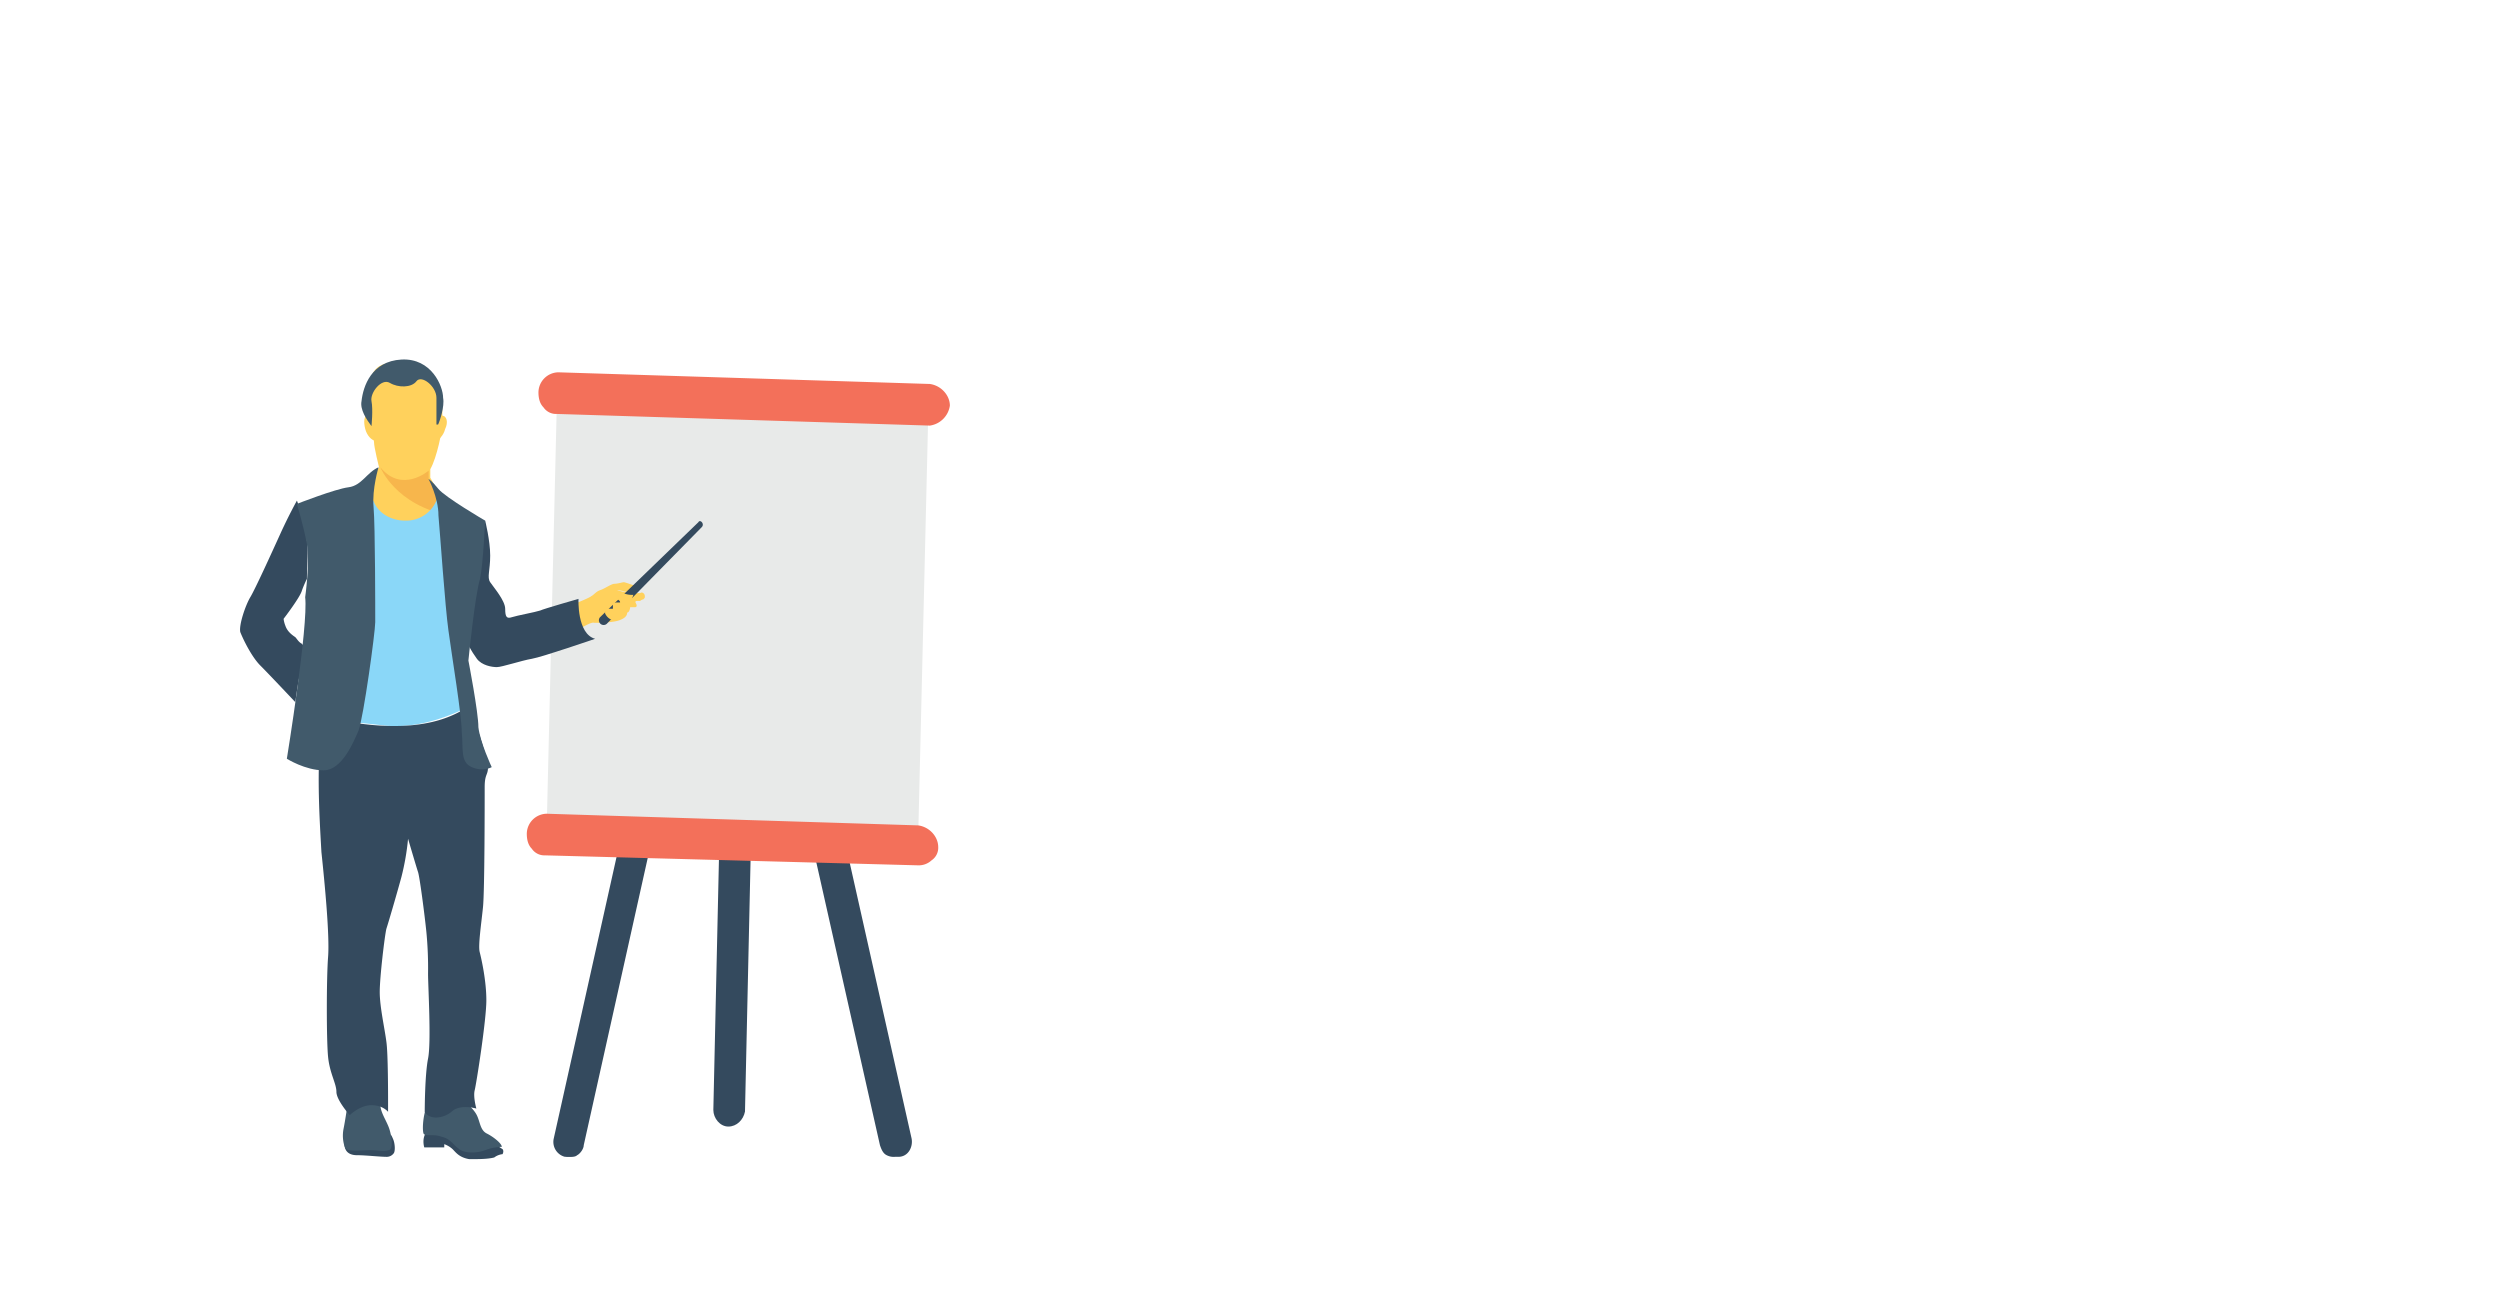 <svg id="Layer_1" data-name="Layer 1" xmlns="http://www.w3.org/2000/svg" viewBox="0 0 1377 719"><title>model2</title><rect width="1377" height="719" style="fill:#fff"/><path d="M533.11,712.1l-40.4-180H474.35l41.32,183.65c.92,2.75,1.84,4.59,3.67,5.51a8.28,8.28,0,0,0,4.59.92h1.84C531.28,722.21,534,716.7,533.11,712.1Z" transform="translate(-31 -85)" style="fill:#344a5e"/><path d="M376.33,531.32,336,712.11a8.48,8.48,0,0,0,5.89,10l1.38.13c2.13,0,4.49.16,5.58-.92,1.84-.92,3.67-3.67,3.67-5.51l41.3-185.38H376.33Z" transform="translate(-31 -85)" style="fill:#344a5e"/><path d="M427.58,532.12l-3.67,164.22c0,4.59,3.67,9.17,8.26,9.17h0c4.59,0,8.26-3.67,9.17-8.26L445,532.12Z" transform="translate(-31 -85)" style="fill:#344a5e"/><polygon points="306.67 223.42 511.26 228.93 505.76 460.12 301.17 453.7 306.67 223.42" style="fill:#e8eae9"/><path d="M554.19,308.42a13,13,0,0,1-11,11h0L337.67,313a8.34,8.34,0,0,1-7.34-3.67q-2.75-2.75-2.75-8.26a11.16,11.16,0,0,1,11-11l204.59,6.42C549.6,297.41,554.19,302.92,554.19,308.42Z" transform="translate(-31 -85)" style="fill:#f3705a"/><path d="M547.77,551.54a8.34,8.34,0,0,1-3.67,7.34,10.42,10.42,0,0,1-7.34,2.75h0l-205.51-5.5a8.34,8.34,0,0,1-7.34-3.67q-2.75-2.75-2.75-8.26a11.16,11.16,0,0,1,11-11l204.59,6.42C543.18,540.53,547.77,546,547.77,551.54Z" transform="translate(-31 -85)" style="fill:#f3705a"/><path d="M276.2,321.27c-.92,3.67-3.67,6.42-5.5,6.42-1.83-.92-2.75-3.67-1.83-7.34s3.67-6.42,5.5-6.42C277.12,313.93,278,317.6,276.2,321.27Z" transform="translate(-31 -85)" style="fill:#ffd15c"/><path d="M232.17,321.27c.92,3.67,3.67,6.42,5.5,6.42,2.75-.92,2.75-4.59,1.83-8.26S235.84,313,234,313C231.25,313.93,231.25,317.6,232.17,321.27Z" transform="translate(-31 -85)" style="fill:#ffd15c"/><path d="M229.49,351.94l10.32-9.38S237,331.29,237,328.48s-6.57-19.7-3.75-28.15,1.88-15,16-16,16.89,4.69,21.58,9.38c4.69,5.63,3.75,22.52,3.75,25.33s-2.81,17.83-6.57,24.4v4.69L278.28,366v17.83l-10.32.94-45-9.38Z" transform="translate(-31 -85)" style="fill:#ffd15c"/><path d="M278.11,365.3l-11-16.51V344.2S252.42,357,240.5,342.37c0,0,8.26,21.1,38.53,26.61Z" transform="translate(-31 -85)" style="fill:#f7b64c"/><path d="M347.11,417.73s8.6-3.44,9.46-4.3c1.72-.86,2.58-2.58,5.16-3.44s6-3.44,7.74-3.44,4.3-.86,5.16-.86,7.74,2.58,7.74,2.58,0,3.44-2.58,3.44c-.86,0-7.74-1.72-8.6-1.72s2.58.86,2.58.86,6.88.86,7.74.86h2.09c.86-.86,2.58,0,2.58,1.72h0c0,.86,0,.86-.86,1.72a3,3,0,0,0-1.72.86h-1.84c-.68,0-.95.48-.61,1.07,1.36,2.37-.33,2.37-.33,2.37h-2.75a4.25,4.25,0,0,1-.86,2.58c-.86.86-.86,0-.86,0s.86,2.58-3.44,4.3c-3.44,1.72-12.9,1.72-14.62,1.72-1.72-.86-9.46,4.3-9.46,4.3Z" transform="translate(-31 -85)" style="fill:#ffd15c"/><path d="M244.09,722.19a4.77,4.77,0,0,0,3.67-1.83c.92-.92.92-4.59,0-7.34-1.83-4.59-1.83-2.75-1.83-2.75l-24.77.92s-.92,3.67,0,6.42,3.67,3.67,6.42,3.67C232.17,721.27,240.42,722.19,244.09,722.19Z" transform="translate(-31 -85)" style="fill:#344a5e"/><path d="M222.09,695.58s-.92,6.42-1.83,11a19.57,19.57,0,0,0,.92,11c1.83,1.83,9.17.92,13.76.92s7.34.92,10.09,0c2.75,0,1.83-8.26,0-12.84s-4.59-8.26-4.59-12.84v-4.59Z" transform="translate(-31 -85)" style="fill:#415a6b"/><path d="M305.06,716.13l2.75,1.83s.92.92,0,2.75a9.26,9.26,0,0,0-4.59,1.83c-3.67.92-8.26.92-13.76.92-5.5-.92-7.34-3.67-9.17-5.5a13.43,13.43,0,0,0-4.59-2.75V717h-11s-1.83-5.5,1.83-9.17l3.67-3.67C271.12,704.2,305.06,716.13,305.06,716.13Z" transform="translate(-31 -85)" style="fill:#344a5e"/><path d="M287.21,691.91s4.59,3.67,6.42,7.34,1.83,8.26,5.5,10.09,8.26,5.5,8.26,7.34a27.75,27.75,0,0,0-9.17,1.83c-4.59,1.83-11.93,1.83-14.68-.92-2.75-1.83-4.59-5.5-9.17-6.42-4.59-1.83-9.17,0-10.09-1.83-.92-2.75,0-12.84,2.75-16.51C270.7,690.08,287.21,691.91,287.21,691.91Z" transform="translate(-31 -85)" style="fill:#415a6b"/><path d="M290.88,378.15l7.34-6.42S301,382.73,301,391s-1.83,11.93,0,14.68,8.26,10.09,8.26,14.68.92,5.5,3.67,4.59,12.84-2.75,15.6-3.67c1.83-.92,21.1-6.42,21.1-6.42s-.92,19.27,9.17,22c0,0-29.36,10.09-34.86,11s-16.51,4.59-19.27,4.59-8.26-.92-11-4.59-6.42-10.09-6.42-12.84C288.13,432.28,290.88,378.15,290.88,378.15Z" transform="translate(-31 -85)" style="fill:#344a5e"/><path d="M290,473.56s-22.94,13.76-47.71,11-27.52-2.75-27.52-3.67S227.58,394.66,232.17,361h4.59c2.75,7.09,10.09,10.76,17.43,10.76a18.09,18.09,0,0,0,17.43-11.62h1.83l11,73.09Z" transform="translate(-31 -85)" style="fill:#8ad7f8"/><path d="M209.88,480c32.11,7.34,60.55,7.34,79.82-6.42,0,0,10.09,29.36,10.09,33.95s-1.83,3.67-1.83,11,0,56.88-.92,66.06-2.75,21.1-1.83,24.77,3.67,15.6,3.67,26.61-5.5,45.87-6.42,49.54.92,10.09.92,10.09-9.17-2.75-13.76,1.83c-4.59,3.67-11.93,4.59-14.68,0,0,0,0-20.18,1.83-29.36s0-39.45,0-46.79a207.58,207.58,0,0,0-.92-22.94c-.92-9.17-3.67-30.28-4.59-33s-5.5-18.35-5.5-18.35a135.19,135.19,0,0,1-3.67,21.1c-2.75,10.09-7.34,25.69-8.26,28.44-.92,3.67-3.67,26.61-3.67,34.86s2.75,20.18,3.67,27.52c.92,6.42.92,29.36.92,33v5.5s-2.75-3.67-9.17-3.67-11.93,5.5-11.93,5.5S216.3,691,216.3,686.4s-3.67-10.09-4.59-19.27-.92-43.12,0-55-1.83-40.37-3.67-57.8C207.13,537.78,204.37,497.41,209.88,480Z" transform="translate(-31 -85)" style="fill:#344a5e"/><path d="M267,348.79s5.5,10.09,5.5,20.18c.92,10.09,3.67,50.46,5.5,63.3,1.83,13.76,7.34,46.79,7.34,56,.92,9.17-.92,16.51,5.5,19.27s11,0,11,0-6.42-13.76-7.34-22c0-8.26-5.5-36.7-5.5-36.7s3.67-36.7,6.42-45c1.83-9.17,2.75-32.11,2.75-32.11s-22-12.84-25.69-17.43S267,348.79,267,348.79Z" transform="translate(-31 -85)" style="fill:#415a6b"/><path d="M202.81,447.87c-3.67.92-6.42,6.42-7.34,11.93s-1.83,11.93-1.83,11.93-14.68-15.6-19.27-20.18-9.17-13.76-11-18.35c-.92-3.67,2.75-14.68,5.5-19.27s11.93-24.77,16.51-34.86,9.17-18.35,9.17-18.35,4.59,11.93,5.5,22c.92,5.5,0,14.68,0,21.1a61.17,61.17,0,0,0-2.75,6.42c-.92,3.67-10.09,15.6-10.09,15.6a14.46,14.46,0,0,0,.92,3.67c.92,2.75,2.75,4.59,5.5,6.42.92.92,1.83,2.75,3.67,3.67A52.06,52.06,0,0,1,202.81,447.87Z" transform="translate(-31 -85)" style="fill:#344a5e"/><path d="M415.66,372.64l-54.13,52.29a2.6,2.6,0,0,0,3.67,3.67l52.29-53.21C419.33,373.56,416.57,370.81,415.66,372.64Z" transform="translate(-31 -85)" style="fill:#344a5e"/><path d="M367.73,426.33h1.16c2.74-1.83,5.48-3.66,7.31-6.4,1.83-1.83,2.74-4.57,3.66-7.31a11.59,11.59,0,0,1-5.48-.91h-1.83a2.92,2.92,0,0,0-1.36,1.3v1.83c.44.92,1.36.92,1.36,2H370.7a3.3,3.3,0,0,0-2.11.73v2.71h-3.44a3.16,3.16,0,0,0-.86,2.58A6.71,6.71,0,0,0,367.73,426.33Z" transform="translate(-31 -85)" style="fill:#ffd15c"/><path d="M235.62,319.74s.92-9.17,0-13.76,5.5-12.84,10.09-10.09,11.93,2.75,14.68-.92,11,2.75,11,9.17v14.68h.92c.92-1.83,3.67-10.09,2.75-14.68,0-6.42-6.42-22-22.94-21.1s-21.1,14.68-22,22.94c-.92,4.59,2.75,10.09,5.5,13.76Z" transform="translate(-31 -85)" style="fill:#415a6b"/><path d="M239.51,342.37s-3.67,11.93-2.75,22,.92,57.8.92,63.3-6.42,52.29-9.17,59.63c-2.75,6.42-9.17,22-19.27,22S189,502.92,189,502.92s11.93-73.39,10.09-89c0,0,2.75-19.27.92-29.36s-5.5-22-5.5-22,21.1-8.26,28.44-9.17S233.09,345.12,239.51,342.37Z" transform="translate(-31 -85)" style="fill:#415a6b"/></svg>